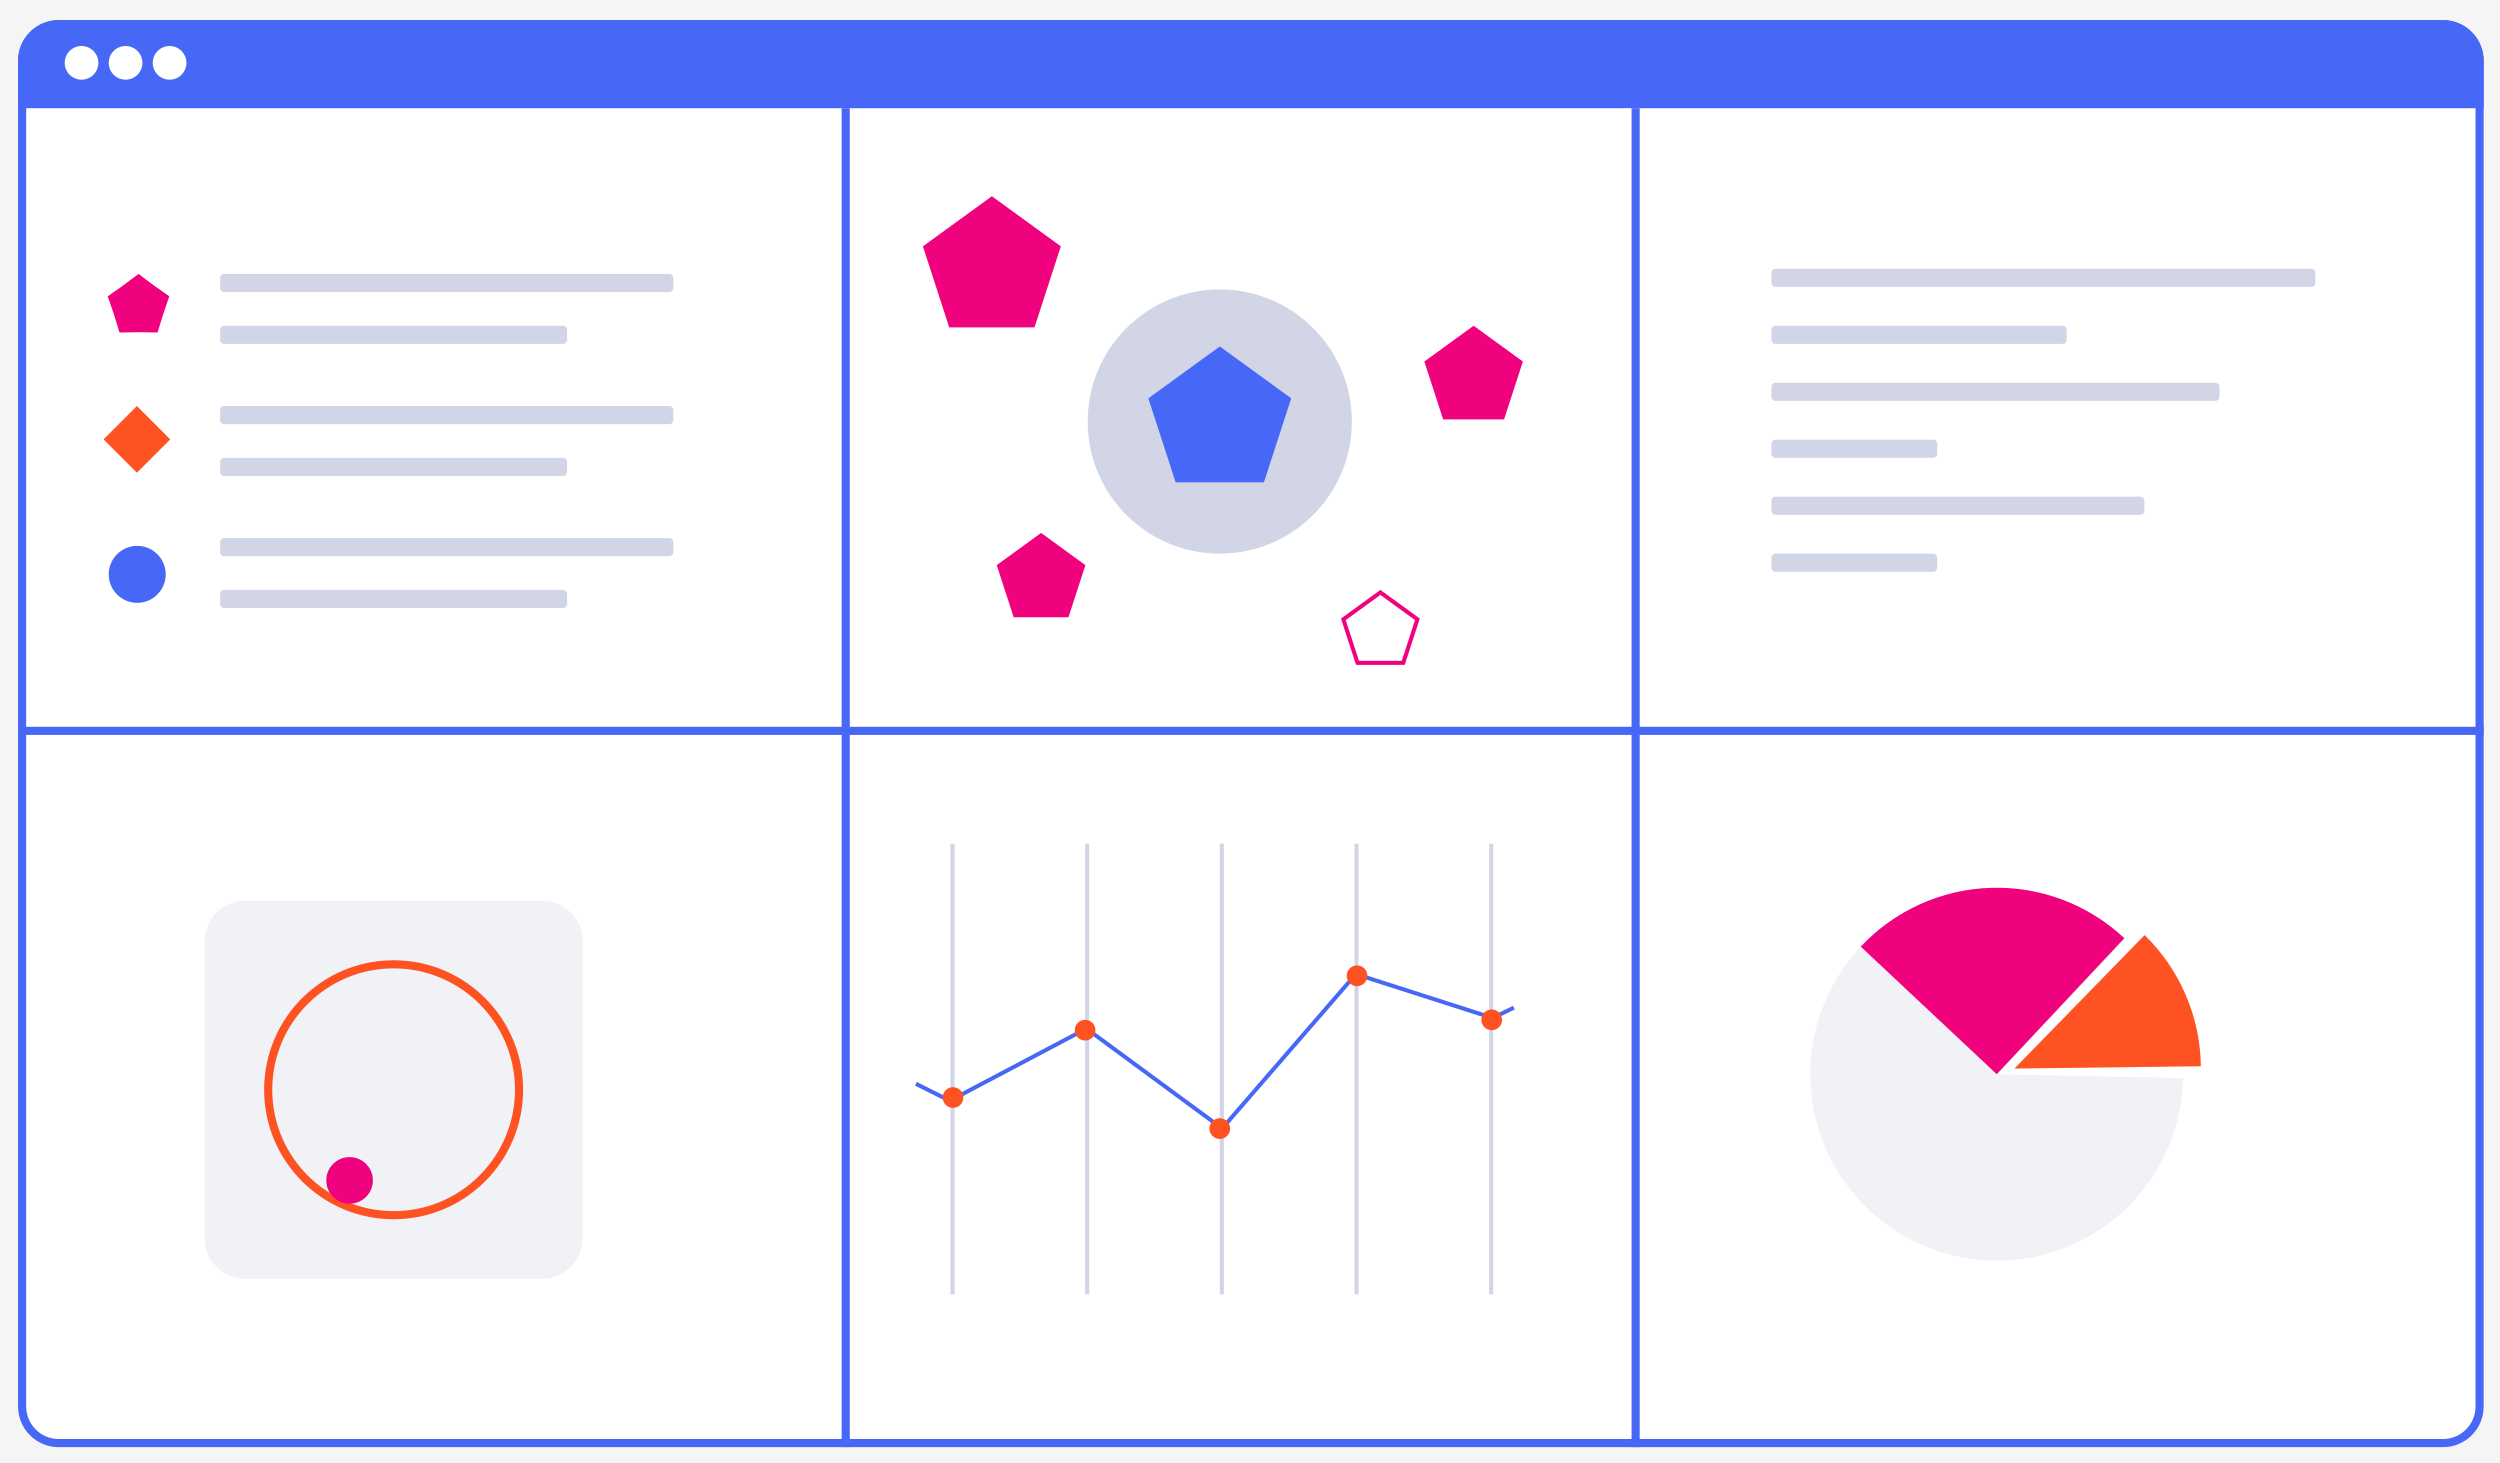 <svg width="615" height="360" viewBox="0 0 615 360" fill="none" xmlns="http://www.w3.org/2000/svg">
<rect width="615" height="360" fill="#F5F5F5"/>
<g id="Group 1015 1" clip-path="url(#clip0_0_1)" filter="url(#filter0_d_0_1)">
<g id="frame">
<path id="Vector" d="M600.979 1.95H14.445C9.475 1.95 5.445 5.979 5.445 10.95V342C5.445 346.97 9.475 351 14.445 351H600.979C605.95 351 609.979 346.97 609.979 342V10.95C609.979 5.979 605.95 1.95 600.979 1.95Z" fill="white" stroke="#4767F6" stroke-width="2"/>
<path id="Vector_2" d="M4.945 10.95C4.945 5.703 9.199 1.45 14.445 1.45H600.979C606.226 1.45 610.479 5.703 610.479 10.95V22.112H4.945V10.95Z" fill="#4767F6" stroke="#4767F6"/>
<path id="Vector_3" d="M20.055 15.603C22.343 15.603 24.197 13.749 24.197 11.462C24.197 9.175 22.343 7.321 20.055 7.321C17.768 7.321 15.914 9.175 15.914 11.462C15.914 13.749 17.768 15.603 20.055 15.603Z" fill="white"/>
<path id="Vector_4" d="M30.887 15.603C33.175 15.603 35.029 13.749 35.029 11.462C35.029 9.175 33.175 7.321 30.887 7.321C28.6 7.321 26.746 9.175 26.746 11.462C26.746 13.749 28.6 15.603 30.887 15.603Z" fill="white"/>
<path id="Vector_5" d="M41.715 15.603C44.003 15.603 45.857 13.749 45.857 11.462C45.857 9.175 44.003 7.321 41.715 7.321C39.428 7.321 37.574 9.175 37.574 11.462C37.574 13.749 39.428 15.603 41.715 15.603Z" fill="white"/>
<path id="Vector_6" d="M208.047 22.612V352" stroke="#4767F6" stroke-width="2"/>
<path id="Vector_7" d="M402.367 22.612V352" stroke="#4767F6" stroke-width="2"/>
<path id="Vector_8" d="M4.445 175.793H610.979" stroke="#4767F6" stroke-width="2"/>
</g>
<g id="scatter-shape">
<path id="Vector_9" d="M300.067 132.196C318.012 132.196 332.56 117.648 332.56 99.703C332.56 81.757 318.012 67.21 300.067 67.21C282.122 67.21 267.574 81.757 267.574 99.703C267.574 117.648 282.122 132.196 300.067 132.196Z" fill="#D1D5E5"/>
<path id="Vector_10" d="M300.066 81.226L317.638 93.993L310.926 114.65H289.206L282.494 93.993L300.066 81.226Z" fill="#4767F6"/>
<path id="Vector_11" d="M243.999 44.274L260.965 56.6L254.485 76.545H233.514L227.033 56.6L243.999 44.274Z" fill="#F0027F"/>
<path id="Vector_12" d="M256.105 127.099L267.012 135.023L262.846 147.844H249.364L245.198 135.023L256.105 127.099Z" fill="#F0027F"/>
<path id="Vector_13" d="M362.508 76.129L374.627 84.934L369.998 99.18H355.018L350.389 84.934L362.508 76.129Z" fill="#F0027F"/>
<path id="Vector_14" d="M330.466 148.35L339.573 141.733L348.68 148.35L345.201 159.056H333.944L330.466 148.35Z" stroke="#F0027F"/>
</g>
<g id="line-chart">
<path id="Vector_15" d="M234.312 203.552V314.41" stroke="#D1D5E5"/>
<path id="Vector_16" d="M300.57 203.552V314.41" stroke="#D1D5E5"/>
<path id="Vector_17" d="M267.441 203.552V314.41" stroke="#D1D5E5"/>
<path id="Vector_18" d="M333.699 203.552V314.41" stroke="#D1D5E5"/>
<path id="Vector_19" d="M366.828 203.552V314.41" stroke="#D1D5E5"/>
<path id="Vector_20" d="M233.579 266.822L267.346 248.982" stroke="#4767F6"/>
<path id="Vector_21" d="M267.238 249.022L301.005 273.869" stroke="#4767F6"/>
<path id="Vector_22" d="M300.337 273.945L333.467 235.718" stroke="#4767F6"/>
<path id="Vector_23" d="M333.356 235.569L367.123 246.4" stroke="#4767F6"/>
<path id="Vector_24" d="M234.23 267.074L225.31 262.614" stroke="#4767F6"/>
<path id="Vector_25" d="M366.753 246.647L372.42 243.878" stroke="#4767F6"/>
<path id="Vector_26" d="M234.443 263.441C235.851 263.441 236.992 264.582 236.992 265.99C236.992 267.397 235.851 268.538 234.443 268.538C233.036 268.538 231.895 267.397 231.895 265.99C231.895 264.582 233.036 263.441 234.443 263.441Z" fill="#FF5223"/>
<path id="Vector_27" d="M266.936 246.876C268.343 246.876 269.484 248.017 269.484 249.425C269.484 250.832 268.343 251.973 266.936 251.973C265.528 251.973 264.387 250.832 264.387 249.425C264.387 248.017 265.528 246.876 266.936 246.876Z" fill="#FF5223"/>
<path id="Vector_28" d="M300.068 271.086C301.476 271.086 302.617 272.227 302.617 273.635C302.617 275.042 301.476 276.183 300.068 276.183C298.661 276.183 297.52 275.042 297.52 273.635C297.52 272.227 298.661 271.086 300.068 271.086Z" fill="#FF5223"/>
<path id="Vector_29" d="M333.834 233.497C335.241 233.497 336.382 234.638 336.382 236.046C336.382 237.453 335.241 238.594 333.834 238.594C332.426 238.594 331.285 237.453 331.285 236.046C331.285 234.638 332.426 233.497 333.834 233.497Z" fill="#FF5223"/>
<path id="Vector_30" d="M366.963 244.328C368.37 244.328 369.511 245.469 369.511 246.877C369.511 248.284 368.37 249.425 366.963 249.425C365.555 249.425 364.414 248.284 364.414 246.877C364.414 245.469 365.555 244.328 366.963 244.328Z" fill="#FF5223"/>
</g>
<g id="icon-list">
<path id="Vector_31" d="M164.636 63.387H55.141C54.588 63.387 54.141 63.835 54.141 64.387V66.847C54.141 67.399 54.588 67.847 55.141 67.847H164.636C165.188 67.847 165.636 67.399 165.636 66.847V64.387C165.636 63.835 165.188 63.387 164.636 63.387Z" fill="#D1D5E6"/>
<path id="Vector_32" d="M164.636 95.88H55.141C54.588 95.88 54.141 96.328 54.141 96.88V99.34C54.141 99.892 54.588 100.34 55.141 100.34H164.636C165.188 100.34 165.636 99.892 165.636 99.34V96.88C165.636 96.328 165.188 95.88 164.636 95.88Z" fill="#D1D5E6"/>
<path id="Vector_33" d="M164.636 128.373H55.141C54.588 128.373 54.141 128.821 54.141 129.373V131.833C54.141 132.385 54.588 132.833 55.141 132.833H164.636C165.188 132.833 165.636 132.385 165.636 131.833V129.373C165.636 128.821 165.188 128.373 164.636 128.373Z" fill="#D1D5E6"/>
<path id="Vector_34" d="M138.514 76.129H55.141C54.588 76.129 54.141 76.577 54.141 77.129V79.589C54.141 80.141 54.588 80.589 55.141 80.589H138.514C139.066 80.589 139.514 80.141 139.514 79.589V77.129C139.514 76.577 139.066 76.129 138.514 76.129Z" fill="#D1D5E6"/>
<path id="Vector_35" d="M138.514 108.622H55.141C54.588 108.622 54.141 109.07 54.141 109.622V112.082C54.141 112.634 54.588 113.082 55.141 113.082H138.514C139.066 113.082 139.514 112.634 139.514 112.082V109.622C139.514 109.07 139.066 108.622 138.514 108.622Z" fill="#D1D5E6"/>
<path id="Vector_36" d="M138.514 141.115H55.141C54.588 141.115 54.141 141.563 54.141 142.115V144.575C54.141 145.127 54.588 145.575 55.141 145.575H138.514C139.066 145.575 139.514 145.127 139.514 144.575V142.115C139.514 141.563 139.066 141.115 138.514 141.115Z" fill="#D1D5E6"/>
<path id="Vector_37" d="M41.883 104.088L33.676 112.295L25.468 104.088L33.676 95.88L41.883 104.088Z" fill="#FF5223"/>
<path id="Vector_38" d="M33.754 143.8C37.349 143.8 40.263 140.886 40.263 137.292C40.263 133.698 37.349 130.784 33.754 130.784C30.16 130.784 27.246 133.698 27.246 137.292C27.246 140.886 30.16 143.8 33.754 143.8Z" fill="#4767F6" stroke="#4767F6"/>
<path id="Vector_39" d="M34.075 63.387L30.33 66.197L26.501 68.89L28.016 73.32L29.394 77.794L34.075 77.722L38.756 77.794L40.134 73.32L41.649 68.89L37.82 66.197L34.075 63.387Z" fill="#F0027F"/>
</g>
<g id="box-text">
<path id="Vector_40" d="M568.567 62.113H436.773C436.221 62.113 435.773 62.56 435.773 63.113V65.573C435.773 66.125 436.221 66.573 436.773 66.573H568.567C569.119 66.573 569.567 66.125 569.567 65.573V63.113C569.567 62.56 569.119 62.113 568.567 62.113Z" fill="#D1D5E6"/>
<path id="Vector_41" d="M544.994 90.146H436.773C436.221 90.146 435.773 90.594 435.773 91.146V93.606C435.773 94.158 436.221 94.606 436.773 94.606H544.994C545.546 94.606 545.994 94.158 545.994 93.606V91.146C545.994 90.594 545.546 90.146 544.994 90.146Z" fill="#D1D5E6"/>
<path id="Vector_42" d="M526.518 118.179H436.773C436.221 118.179 435.773 118.627 435.773 119.179V121.639C435.773 122.191 436.221 122.639 436.773 122.639H526.518C527.07 122.639 527.518 122.191 527.518 121.639V119.179C527.518 118.627 527.07 118.179 526.518 118.179Z" fill="#D1D5E6"/>
<path id="Vector_43" d="M507.404 76.129H436.773C436.221 76.129 435.773 76.577 435.773 77.129V79.589C435.773 80.141 436.221 80.589 436.773 80.589H507.404C507.956 80.589 508.404 80.141 508.404 79.589V77.129C508.404 76.577 507.956 76.129 507.404 76.129Z" fill="#D1D5E6"/>
<path id="Vector_44" d="M475.548 104.162H436.773C436.221 104.162 435.773 104.61 435.773 105.162V107.622C435.773 108.174 436.221 108.622 436.773 108.622H475.548C476.101 108.622 476.548 108.174 476.548 107.622V105.162C476.548 104.61 476.101 104.162 475.548 104.162Z" fill="#D1D5E6"/>
<path id="Vector_45" d="M475.548 132.195H436.773C436.221 132.195 435.773 132.643 435.773 133.195V135.655C435.773 136.207 436.221 136.655 436.773 136.655H475.548C476.101 136.655 476.548 136.207 476.548 135.655V133.195C476.548 132.643 476.101 132.195 475.548 132.195Z" fill="#D1D5E6"/>
</g>
<g id="pie-chart">
<g id="Group 1024">
<path id="pie" d="M537.063 261.208C536.844 271.728 533.016 281.854 526.219 289.886C519.422 297.919 510.07 303.371 499.731 305.328C489.391 307.285 478.694 305.627 469.432 300.634C460.169 295.64 452.905 287.614 448.858 277.901C444.81 268.188 444.225 257.379 447.2 247.286C450.175 237.192 456.53 228.429 465.199 222.464C473.868 216.5 484.324 213.697 494.813 214.526C505.303 215.355 515.189 219.765 522.814 227.016L491.2 260.256L537.063 261.208Z" fill="#F1F2F6"/>
<path id="pie_1" d="M457.745 228.872C461.866 224.479 466.812 220.94 472.301 218.458C477.79 215.976 483.714 214.599 489.735 214.406C495.756 214.214 501.756 215.209 507.392 217.335C513.029 219.462 518.191 222.677 522.585 226.798L491.202 260.255L457.745 228.872Z" fill="#F0027F"/>
<path id="pie_2" d="M527.578 226.029C531.89 230.236 535.331 235.251 537.704 240.787C540.078 246.324 541.338 252.274 541.413 258.297L495.544 258.864L527.578 226.029Z" fill="#FF5223"/>
</g>
</g>
<g id="dot-square">
<path id="Vector_46" d="M133.335 217.569H60.316C54.794 217.569 50.316 222.046 50.316 227.569V300.588C50.316 306.111 54.794 310.588 60.316 310.588H133.335C138.858 310.588 143.335 306.111 143.335 300.588V227.569C143.335 222.046 138.858 217.569 133.335 217.569Z" fill="#F1F2F6"/>
<path id="Vector_47" d="M96.829 294.934C113.87 294.934 127.684 281.119 127.684 264.078C127.684 247.037 113.87 233.222 96.829 233.222C79.787 233.222 65.973 247.037 65.973 264.078C65.973 281.119 79.787 294.934 96.829 294.934Z" stroke="#FF5223" stroke-width="2"/>
<path id="Vector_48" d="M85.996 280.643C89.163 280.643 91.73 283.21 91.73 286.377C91.73 289.544 89.163 292.111 85.996 292.111C82.829 292.111 80.262 289.544 80.262 286.377C80.262 283.21 82.829 280.643 85.996 280.643Z" fill="#F0027F"/>
</g>
</g>
<defs>
<filter id="filter0_d_0_1" x="0" y="0" width="615" height="360" filterUnits="userSpaceOnUse" color-interpolation-filters="sRGB">
<feFlood flood-opacity="0" result="BackgroundImageFix"/>
<feColorMatrix in="SourceAlpha" type="matrix" values="0 0 0 0 0 0 0 0 0 0 0 0 0 0 0 0 0 0 127 0" result="hardAlpha"/>
<feOffset dy="4"/>
<feGaussianBlur stdDeviation="2"/>
<feComposite in2="hardAlpha" operator="out"/>
<feColorMatrix type="matrix" values="0 0 0 0 0 0 0 0 0 0 0 0 0 0 0 0 0 0 0.25 0"/>
<feBlend mode="normal" in2="BackgroundImageFix" result="effect1_dropShadow_0_1"/>
<feBlend mode="normal" in="SourceGraphic" in2="effect1_dropShadow_0_1" result="shape"/>
</filter>
<clipPath id="clip0_0_1">
<rect width="607" height="352" fill="white" transform="translate(4)"/>
</clipPath>
</defs>
</svg>

